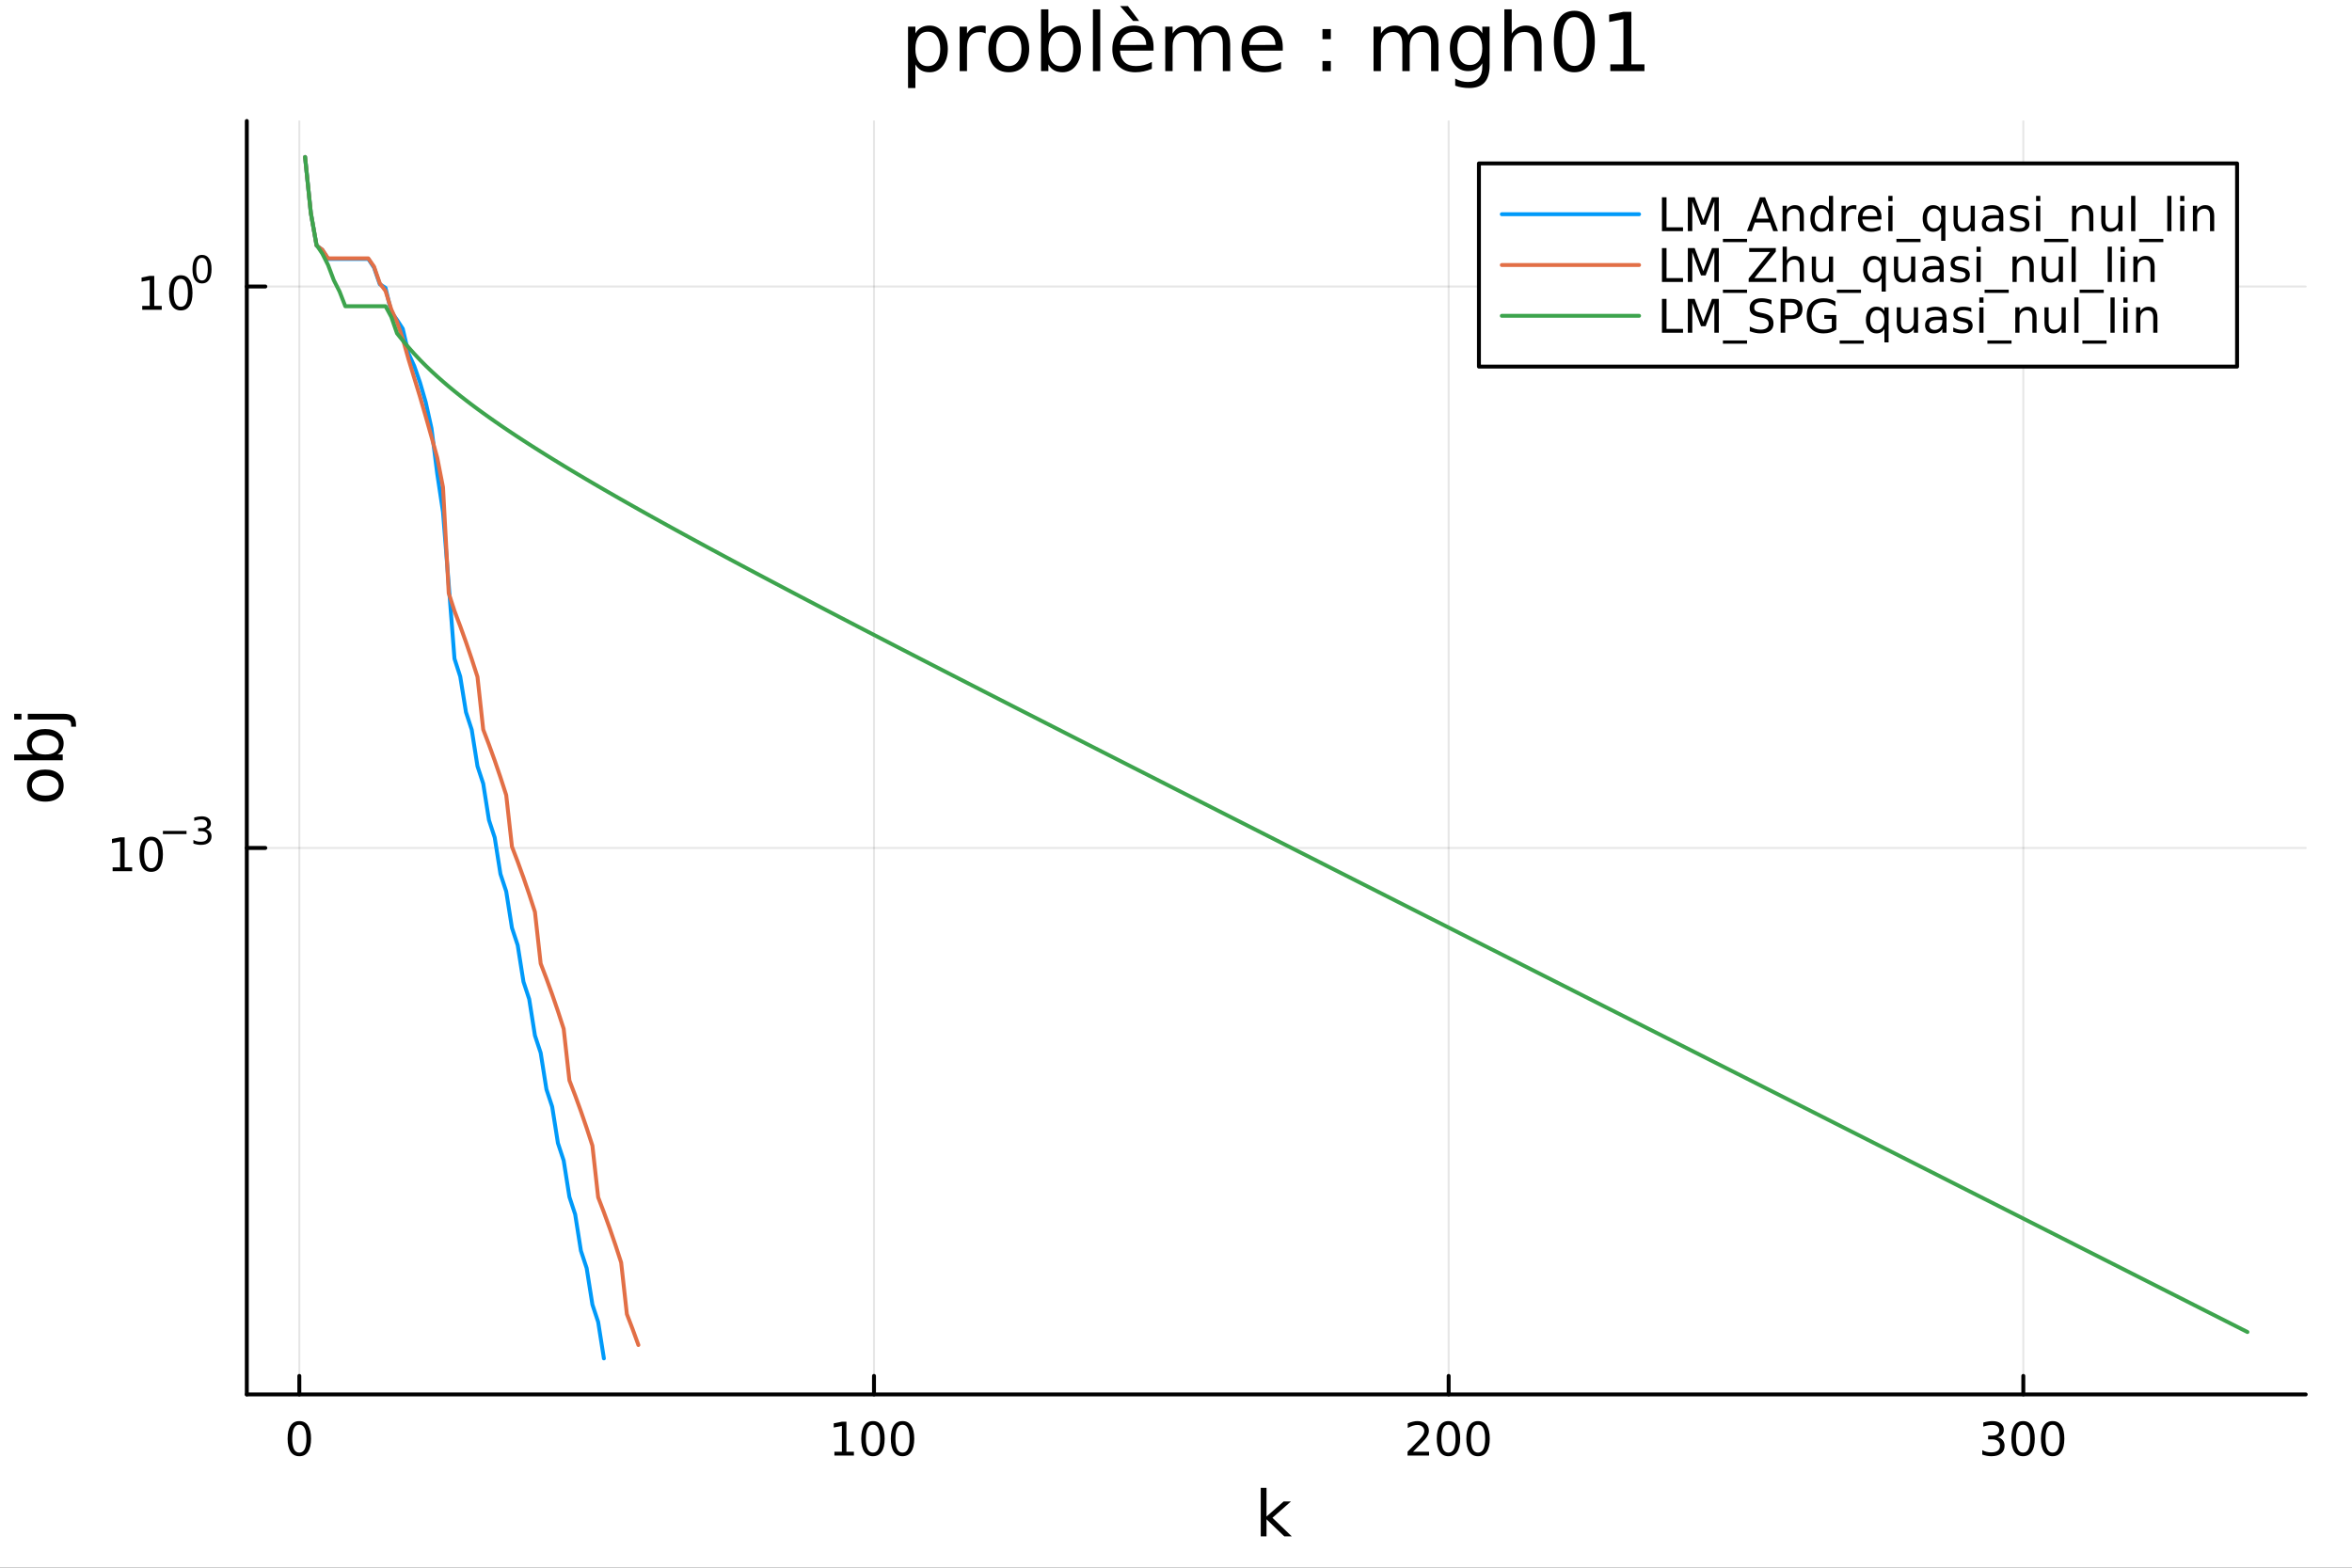 <?xml version="1.0" encoding="utf-8"?>
<svg xmlns="http://www.w3.org/2000/svg" xmlns:xlink="http://www.w3.org/1999/xlink" width="600" height="400" viewBox="0 0 2400 1600">
<rect x="0" y="0" width="2400" height="1600" fill="#333333" stroke="none"/>
<defs>
  <clipPath id="clip020">
    <rect x="0" y="0" width="2400" height="1600"/>
  </clipPath>
</defs>
<path clip-path="url(#clip020)" d="M0 1600 L2400 1600 L2400 0 L0 0  Z" fill="#ffffff" fill-rule="evenodd" fill-opacity="1"/>
<defs>
  <clipPath id="clip021">
    <rect x="480" y="0" width="1681" height="1600"/>
  </clipPath>
</defs>
<path clip-path="url(#clip020)" d="M251.842 1423.18 L2352.76 1423.18 L2352.76 123.472 L251.842 123.472  Z" fill="#ffffff" fill-rule="evenodd" fill-opacity="1"/>
<defs>
  <clipPath id="clip022">
    <rect x="251" y="123" width="2102" height="1301"/>
  </clipPath>
</defs>
<polyline clip-path="url(#clip022)" style="stroke:#000000; stroke-linecap:round; stroke-linejoin:round; stroke-width:2; stroke-opacity:0.1; fill:none" points="305.438,1423.18 305.438,123.472 "/>
<polyline clip-path="url(#clip022)" style="stroke:#000000; stroke-linecap:round; stroke-linejoin:round; stroke-width:2; stroke-opacity:0.1; fill:none" points="891.827,1423.18 891.827,123.472 "/>
<polyline clip-path="url(#clip022)" style="stroke:#000000; stroke-linecap:round; stroke-linejoin:round; stroke-width:2; stroke-opacity:0.1; fill:none" points="1478.22,1423.18 1478.22,123.472 "/>
<polyline clip-path="url(#clip022)" style="stroke:#000000; stroke-linecap:round; stroke-linejoin:round; stroke-width:2; stroke-opacity:0.1; fill:none" points="2064.6,1423.18 2064.6,123.472 "/>
<polyline clip-path="url(#clip020)" style="stroke:#000000; stroke-linecap:round; stroke-linejoin:round; stroke-width:4; stroke-opacity:1; fill:none" points="251.842,1423.18 2352.76,1423.18 "/>
<polyline clip-path="url(#clip020)" style="stroke:#000000; stroke-linecap:round; stroke-linejoin:round; stroke-width:4; stroke-opacity:1; fill:none" points="305.438,1423.18 305.438,1404.28 "/>
<polyline clip-path="url(#clip020)" style="stroke:#000000; stroke-linecap:round; stroke-linejoin:round; stroke-width:4; stroke-opacity:1; fill:none" points="891.827,1423.18 891.827,1404.28 "/>
<polyline clip-path="url(#clip020)" style="stroke:#000000; stroke-linecap:round; stroke-linejoin:round; stroke-width:4; stroke-opacity:1; fill:none" points="1478.22,1423.18 1478.22,1404.28 "/>
<polyline clip-path="url(#clip020)" style="stroke:#000000; stroke-linecap:round; stroke-linejoin:round; stroke-width:4; stroke-opacity:1; fill:none" points="2064.6,1423.18 2064.6,1404.28 "/>
<path clip-path="url(#clip020)" d="M305.438 1454.1 Q301.827 1454.1 299.999 1457.66 Q298.193 1461.2 298.193 1468.33 Q298.193 1475.44 299.999 1479.01 Q301.827 1482.55 305.438 1482.55 Q309.073 1482.55 310.878 1479.01 Q312.707 1475.44 312.707 1468.33 Q312.707 1461.2 310.878 1457.66 Q309.073 1454.1 305.438 1454.1 M305.438 1450.39 Q311.248 1450.39 314.304 1455 Q317.383 1459.58 317.383 1468.33 Q317.383 1477.06 314.304 1481.67 Q311.248 1486.25 305.438 1486.25 Q299.628 1486.25 296.549 1481.67 Q293.494 1477.06 293.494 1468.33 Q293.494 1459.58 296.549 1455 Q299.628 1450.39 305.438 1450.39 Z" fill="#000000" fill-rule="nonzero" fill-opacity="1" /><path clip-path="url(#clip020)" d="M851.434 1481.64 L859.073 1481.64 L859.073 1455.28 L850.762 1456.95 L850.762 1452.69 L859.026 1451.02 L863.702 1451.02 L863.702 1481.64 L871.341 1481.64 L871.341 1485.58 L851.434 1485.58 L851.434 1481.64 Z" fill="#000000" fill-rule="nonzero" fill-opacity="1" /><path clip-path="url(#clip020)" d="M890.785 1454.1 Q887.174 1454.1 885.346 1457.66 Q883.54 1461.2 883.54 1468.33 Q883.54 1475.44 885.346 1479.01 Q887.174 1482.55 890.785 1482.55 Q894.42 1482.55 896.225 1479.01 Q898.054 1475.44 898.054 1468.33 Q898.054 1461.2 896.225 1457.66 Q894.42 1454.1 890.785 1454.1 M890.785 1450.39 Q896.596 1450.39 899.651 1455 Q902.73 1459.58 902.73 1468.33 Q902.73 1477.06 899.651 1481.67 Q896.596 1486.25 890.785 1486.25 Q884.975 1486.25 881.897 1481.67 Q878.841 1477.06 878.841 1468.33 Q878.841 1459.58 881.897 1455 Q884.975 1450.39 890.785 1450.39 Z" fill="#000000" fill-rule="nonzero" fill-opacity="1" /><path clip-path="url(#clip020)" d="M920.947 1454.1 Q917.336 1454.1 915.507 1457.66 Q913.702 1461.2 913.702 1468.33 Q913.702 1475.44 915.507 1479.01 Q917.336 1482.55 920.947 1482.55 Q924.581 1482.55 926.387 1479.01 Q928.216 1475.44 928.216 1468.33 Q928.216 1461.2 926.387 1457.66 Q924.581 1454.1 920.947 1454.1 M920.947 1450.39 Q926.757 1450.39 929.813 1455 Q932.892 1459.58 932.892 1468.33 Q932.892 1477.06 929.813 1481.67 Q926.757 1486.25 920.947 1486.25 Q915.137 1486.25 912.058 1481.67 Q909.003 1477.06 909.003 1468.33 Q909.003 1459.58 912.058 1455 Q915.137 1450.39 920.947 1450.39 Z" fill="#000000" fill-rule="nonzero" fill-opacity="1" /><path clip-path="url(#clip020)" d="M1441.91 1481.64 L1458.23 1481.64 L1458.23 1485.58 L1436.28 1485.58 L1436.28 1481.64 Q1438.95 1478.89 1443.53 1474.26 Q1448.13 1469.61 1449.32 1468.27 Q1451.56 1465.74 1452.44 1464.01 Q1453.34 1462.25 1453.34 1460.56 Q1453.34 1457.8 1451.4 1456.07 Q1449.48 1454.33 1446.38 1454.33 Q1444.18 1454.33 1441.72 1455.09 Q1439.29 1455.86 1436.51 1457.41 L1436.51 1452.69 Q1439.34 1451.55 1441.79 1450.97 Q1444.25 1450.39 1446.28 1450.39 Q1451.65 1450.39 1454.85 1453.08 Q1458.04 1455.77 1458.04 1460.26 Q1458.04 1462.39 1457.23 1464.31 Q1456.45 1466.2 1454.34 1468.8 Q1453.76 1469.47 1450.66 1472.69 Q1447.56 1475.88 1441.91 1481.64 Z" fill="#000000" fill-rule="nonzero" fill-opacity="1" /><path clip-path="url(#clip020)" d="M1478.04 1454.1 Q1474.43 1454.1 1472.6 1457.66 Q1470.8 1461.2 1470.8 1468.33 Q1470.8 1475.44 1472.6 1479.01 Q1474.43 1482.55 1478.04 1482.55 Q1481.68 1482.55 1483.48 1479.01 Q1485.31 1475.44 1485.31 1468.33 Q1485.31 1461.2 1483.48 1457.66 Q1481.68 1454.1 1478.04 1454.1 M1478.04 1450.39 Q1483.85 1450.39 1486.91 1455 Q1489.99 1459.58 1489.99 1468.33 Q1489.99 1477.06 1486.91 1481.67 Q1483.85 1486.25 1478.04 1486.25 Q1472.23 1486.25 1469.15 1481.67 Q1466.1 1477.06 1466.1 1468.33 Q1466.1 1459.58 1469.15 1455 Q1472.23 1450.39 1478.04 1450.39 Z" fill="#000000" fill-rule="nonzero" fill-opacity="1" /><path clip-path="url(#clip020)" d="M1508.2 1454.1 Q1504.59 1454.1 1502.76 1457.66 Q1500.96 1461.2 1500.96 1468.33 Q1500.96 1475.44 1502.76 1479.01 Q1504.59 1482.55 1508.2 1482.55 Q1511.84 1482.55 1513.64 1479.01 Q1515.47 1475.44 1515.47 1468.33 Q1515.47 1461.2 1513.64 1457.66 Q1511.84 1454.1 1508.2 1454.1 M1508.2 1450.39 Q1514.01 1450.39 1517.07 1455 Q1520.15 1459.58 1520.15 1468.33 Q1520.15 1477.06 1517.07 1481.67 Q1514.01 1486.25 1508.2 1486.25 Q1502.39 1486.25 1499.32 1481.67 Q1496.26 1477.06 1496.26 1468.33 Q1496.26 1459.58 1499.32 1455 Q1502.39 1450.39 1508.2 1450.39 Z" fill="#000000" fill-rule="nonzero" fill-opacity="1" /><path clip-path="url(#clip020)" d="M2038.37 1466.95 Q2041.72 1467.66 2043.6 1469.93 Q2045.5 1472.2 2045.5 1475.53 Q2045.5 1480.65 2041.98 1483.45 Q2038.46 1486.25 2031.98 1486.25 Q2029.8 1486.25 2027.49 1485.81 Q2025.19 1485.39 2022.74 1484.54 L2022.74 1480.02 Q2024.69 1481.16 2027 1481.74 Q2029.32 1482.32 2031.84 1482.32 Q2036.24 1482.32 2038.53 1480.58 Q2040.84 1478.84 2040.84 1475.53 Q2040.84 1472.48 2038.69 1470.77 Q2036.56 1469.03 2032.74 1469.03 L2028.71 1469.03 L2028.71 1465.19 L2032.93 1465.19 Q2036.38 1465.19 2038.2 1463.82 Q2040.03 1462.43 2040.03 1459.84 Q2040.03 1457.18 2038.13 1455.77 Q2036.26 1454.33 2032.74 1454.33 Q2030.82 1454.33 2028.62 1454.75 Q2026.42 1455.16 2023.78 1456.04 L2023.78 1451.88 Q2026.44 1451.14 2028.76 1450.77 Q2031.1 1450.39 2033.16 1450.39 Q2038.48 1450.39 2041.58 1452.83 Q2044.69 1455.23 2044.69 1459.35 Q2044.69 1462.22 2043.04 1464.21 Q2041.4 1466.18 2038.37 1466.95 Z" fill="#000000" fill-rule="nonzero" fill-opacity="1" /><path clip-path="url(#clip020)" d="M2064.36 1454.1 Q2060.75 1454.1 2058.92 1457.66 Q2057.12 1461.2 2057.12 1468.33 Q2057.12 1475.44 2058.92 1479.01 Q2060.75 1482.55 2064.36 1482.55 Q2068 1482.55 2069.8 1479.01 Q2071.63 1475.44 2071.63 1468.33 Q2071.63 1461.2 2069.8 1457.66 Q2068 1454.1 2064.36 1454.1 M2064.36 1450.39 Q2070.17 1450.39 2073.23 1455 Q2076.31 1459.58 2076.31 1468.33 Q2076.31 1477.06 2073.23 1481.67 Q2070.17 1486.25 2064.36 1486.25 Q2058.55 1486.25 2055.47 1481.67 Q2052.42 1477.06 2052.42 1468.33 Q2052.42 1459.58 2055.47 1455 Q2058.55 1450.39 2064.36 1450.39 Z" fill="#000000" fill-rule="nonzero" fill-opacity="1" /><path clip-path="url(#clip020)" d="M2094.52 1454.1 Q2090.91 1454.1 2089.08 1457.66 Q2087.28 1461.2 2087.28 1468.33 Q2087.28 1475.44 2089.08 1479.01 Q2090.91 1482.55 2094.52 1482.55 Q2098.16 1482.55 2099.96 1479.01 Q2101.79 1475.44 2101.79 1468.33 Q2101.79 1461.2 2099.96 1457.66 Q2098.16 1454.1 2094.52 1454.1 M2094.52 1450.39 Q2100.33 1450.39 2103.39 1455 Q2106.47 1459.58 2106.47 1468.33 Q2106.47 1477.06 2103.39 1481.67 Q2100.33 1486.25 2094.52 1486.25 Q2088.71 1486.25 2085.63 1481.67 Q2082.58 1477.06 2082.58 1468.33 Q2082.58 1459.58 2085.63 1455 Q2088.71 1450.39 2094.52 1450.39 Z" fill="#000000" fill-rule="nonzero" fill-opacity="1" /><path clip-path="url(#clip020)" d="M1286.48 1518.52 L1292.37 1518.52 L1292.37 1547.77 L1309.84 1532.4 L1317.32 1532.4 L1298.42 1549.07 L1318.12 1568.04 L1310.48 1568.04 L1292.37 1550.63 L1292.37 1568.04 L1286.48 1568.04 L1286.48 1518.52 Z" fill="#000000" fill-rule="nonzero" fill-opacity="1" /><polyline clip-path="url(#clip022)" style="stroke:#000000; stroke-linecap:round; stroke-linejoin:round; stroke-width:2; stroke-opacity:0.1; fill:none" points="251.842,865.431 2352.76,865.431 "/>
<polyline clip-path="url(#clip022)" style="stroke:#000000; stroke-linecap:round; stroke-linejoin:round; stroke-width:2; stroke-opacity:0.1; fill:none" points="251.842,292.415 2352.76,292.415 "/>
<polyline clip-path="url(#clip020)" style="stroke:#000000; stroke-linecap:round; stroke-linejoin:round; stroke-width:4; stroke-opacity:1; fill:none" points="251.842,1423.18 251.842,123.472 "/>
<polyline clip-path="url(#clip020)" style="stroke:#000000; stroke-linecap:round; stroke-linejoin:round; stroke-width:4; stroke-opacity:1; fill:none" points="251.842,865.431 270.74,865.431 "/>
<polyline clip-path="url(#clip020)" style="stroke:#000000; stroke-linecap:round; stroke-linejoin:round; stroke-width:4; stroke-opacity:1; fill:none" points="251.842,292.415 270.74,292.415 "/>
<path clip-path="url(#clip020)" d="M114.931 885.224 L122.57 885.224 L122.57 858.858 L114.26 860.525 L114.26 856.266 L122.524 854.599 L127.2 854.599 L127.2 885.224 L134.839 885.224 L134.839 889.159 L114.931 889.159 L114.931 885.224 Z" fill="#000000" fill-rule="nonzero" fill-opacity="1" /><path clip-path="url(#clip020)" d="M154.283 857.678 Q150.672 857.678 148.843 861.242 Q147.038 864.784 147.038 871.914 Q147.038 879.02 148.843 882.585 Q150.672 886.126 154.283 886.126 Q157.917 886.126 159.723 882.585 Q161.552 879.02 161.552 871.914 Q161.552 864.784 159.723 861.242 Q157.917 857.678 154.283 857.678 M154.283 853.974 Q160.093 853.974 163.149 858.58 Q166.227 863.164 166.227 871.914 Q166.227 880.64 163.149 885.247 Q160.093 889.83 154.283 889.83 Q148.473 889.83 145.394 885.247 Q142.339 880.64 142.339 871.914 Q142.339 863.164 145.394 858.58 Q148.473 853.974 154.283 853.974 Z" fill="#000000" fill-rule="nonzero" fill-opacity="1" /><path clip-path="url(#clip020)" d="M166.227 848.075 L190.339 848.075 L190.339 851.273 L166.227 851.273 L166.227 848.075 Z" fill="#000000" fill-rule="nonzero" fill-opacity="1" /><path clip-path="url(#clip020)" d="M210.05 846.608 Q212.777 847.191 214.3 849.034 Q215.842 850.878 215.842 853.586 Q215.842 857.742 212.984 860.018 Q210.125 862.294 204.859 862.294 Q203.091 862.294 201.21 861.937 Q199.348 861.598 197.354 860.902 L197.354 857.235 Q198.934 858.156 200.815 858.626 Q202.696 859.097 204.746 859.097 Q208.319 859.097 210.181 857.686 Q212.062 856.275 212.062 853.586 Q212.062 851.103 210.313 849.712 Q208.583 848.301 205.479 848.301 L202.207 848.301 L202.207 845.179 L205.63 845.179 Q208.432 845.179 209.918 844.069 Q211.404 842.941 211.404 840.834 Q211.404 838.671 209.861 837.524 Q208.338 836.358 205.479 836.358 Q203.918 836.358 202.132 836.697 Q200.345 837.035 198.201 837.75 L198.201 834.364 Q200.364 833.763 202.244 833.462 Q204.144 833.161 205.818 833.161 Q210.144 833.161 212.664 835.135 Q215.184 837.091 215.184 840.439 Q215.184 842.771 213.849 844.389 Q212.513 845.988 210.05 846.608 Z" fill="#000000" fill-rule="nonzero" fill-opacity="1" /><path clip-path="url(#clip020)" d="M145.137 312.207 L152.776 312.207 L152.776 285.841 L144.465 287.508 L144.465 283.249 L152.729 281.582 L157.405 281.582 L157.405 312.207 L165.044 312.207 L165.044 316.142 L145.137 316.142 L145.137 312.207 Z" fill="#000000" fill-rule="nonzero" fill-opacity="1" /><path clip-path="url(#clip020)" d="M184.488 284.661 Q180.877 284.661 179.049 288.226 Q177.243 291.767 177.243 298.897 Q177.243 306.003 179.049 309.568 Q180.877 313.11 184.488 313.11 Q188.123 313.11 189.928 309.568 Q191.757 306.003 191.757 298.897 Q191.757 291.767 189.928 288.226 Q188.123 284.661 184.488 284.661 M184.488 280.957 Q190.299 280.957 193.354 285.564 Q196.433 290.147 196.433 298.897 Q196.433 307.624 193.354 312.23 Q190.299 316.813 184.488 316.813 Q178.678 316.813 175.6 312.23 Q172.544 307.624 172.544 298.897 Q172.544 290.147 175.6 285.564 Q178.678 280.957 184.488 280.957 Z" fill="#000000" fill-rule="nonzero" fill-opacity="1" /><path clip-path="url(#clip020)" d="M206.138 263.153 Q203.204 263.153 201.718 266.05 Q200.251 268.927 200.251 274.72 Q200.251 280.494 201.718 283.39 Q203.204 286.268 206.138 286.268 Q209.09 286.268 210.557 283.39 Q212.043 280.494 212.043 274.72 Q212.043 268.927 210.557 266.05 Q209.09 263.153 206.138 263.153 M206.138 260.144 Q210.858 260.144 213.341 263.887 Q215.842 267.611 215.842 274.72 Q215.842 281.81 213.341 285.553 Q210.858 289.277 206.138 289.277 Q201.417 289.277 198.915 285.553 Q196.433 281.81 196.433 274.72 Q196.433 267.611 198.915 263.887 Q201.417 260.144 206.138 260.144 Z" fill="#000000" fill-rule="nonzero" fill-opacity="1" /><path clip-path="url(#clip020)" d="M32.462 801.797 Q32.462 806.507 36.154 809.244 Q39.815 811.982 46.212 811.982 Q52.609 811.982 56.302 809.276 Q59.962 806.539 59.962 801.797 Q59.962 797.118 56.27 794.381 Q52.578 791.643 46.212 791.643 Q39.878 791.643 36.186 794.381 Q32.462 797.118 32.462 801.797 M27.497 801.797 Q27.497 794.158 32.462 789.797 Q37.427 785.437 46.212 785.437 Q54.965 785.437 59.962 789.797 Q64.927 794.158 64.927 801.797 Q64.927 809.467 59.962 813.828 Q54.965 818.156 46.212 818.156 Q37.427 818.156 32.462 813.828 Q27.497 809.467 27.497 801.797 Z" fill="#000000" fill-rule="nonzero" fill-opacity="1" /><path clip-path="url(#clip020)" d="M46.212 750.139 Q39.751 750.139 36.09 752.812 Q32.398 755.454 32.398 760.101 Q32.398 764.748 36.09 767.422 Q39.751 770.064 46.212 770.064 Q52.673 770.064 56.365 767.422 Q60.026 764.748 60.026 760.101 Q60.026 755.454 56.365 752.812 Q52.673 750.139 46.212 750.139 M33.767 770.064 Q30.584 768.218 29.056 765.417 Q27.497 762.584 27.497 758.669 Q27.497 752.176 32.653 748.134 Q37.809 744.06 46.212 744.06 Q54.615 744.06 59.771 748.134 Q64.927 752.176 64.927 758.669 Q64.927 762.584 63.399 765.417 Q61.84 768.218 58.657 770.064 L64.004 770.064 L64.004 775.952 L14.479 775.952 L14.479 770.064 L33.767 770.064 Z" fill="#000000" fill-rule="nonzero" fill-opacity="1" /><path clip-path="url(#clip020)" d="M28.356 734.352 L28.356 728.495 L64.641 728.495 Q71.452 728.495 74.508 731.105 Q77.563 733.684 77.563 739.445 L77.563 741.673 L72.598 741.673 L72.598 740.113 Q72.598 736.771 71.038 735.561 Q69.51 734.352 64.641 734.352 L28.356 734.352 M14.479 734.352 L14.479 728.495 L21.895 728.495 L21.895 734.352 L14.479 734.352 Z" fill="#000000" fill-rule="nonzero" fill-opacity="1" /><path clip-path="url(#clip020)" d="M934.072 65.77 L934.072 89.833 L926.578 89.833 L926.578 27.206 L934.072 27.206 L934.072 34.092 Q936.421 30.041 939.986 28.097 Q943.592 26.112 948.574 26.112 Q956.838 26.112 961.983 32.675 Q967.168 39.237 967.168 49.931 Q967.168 60.626 961.983 67.188 Q956.838 73.751 948.574 73.751 Q943.592 73.751 939.986 71.806 Q936.421 69.821 934.072 65.77 M959.431 49.931 Q959.431 41.708 956.028 37.05 Q952.666 32.35 946.751 32.35 Q940.837 32.35 937.434 37.05 Q934.072 41.708 934.072 49.931 Q934.072 58.155 937.434 62.854 Q940.837 67.512 946.751 67.512 Q952.666 67.512 956.028 62.854 Q959.431 58.155 959.431 49.931 Z" fill="#000000" fill-rule="nonzero" fill-opacity="1" /><path clip-path="url(#clip020)" d="M1005.81 34.173 Q1004.56 33.444 1003.06 33.12 Q1001.6 32.756 999.818 32.756 Q993.499 32.756 990.096 36.888 Q986.734 40.979 986.734 48.676 L986.734 72.576 L979.24 72.576 L979.24 27.206 L986.734 27.206 L986.734 34.254 Q989.083 30.122 992.851 28.138 Q996.618 26.112 1002.01 26.112 Q1002.78 26.112 1003.71 26.234 Q1004.64 26.315 1005.77 26.517 L1005.81 34.173 Z" fill="#000000" fill-rule="nonzero" fill-opacity="1" /><path clip-path="url(#clip020)" d="M1029.39 32.431 Q1023.39 32.431 1019.91 37.131 Q1016.43 41.789 1016.43 49.931 Q1016.43 58.074 1019.87 62.773 Q1023.35 67.431 1029.39 67.431 Q1035.34 67.431 1038.83 62.732 Q1042.31 58.033 1042.31 49.931 Q1042.31 41.87 1038.83 37.171 Q1035.34 32.431 1029.39 32.431 M1029.39 26.112 Q1039.11 26.112 1044.66 32.431 Q1050.21 38.751 1050.21 49.931 Q1050.21 61.071 1044.66 67.431 Q1039.11 73.751 1029.39 73.751 Q1019.63 73.751 1014.08 67.431 Q1008.57 61.071 1008.57 49.931 Q1008.57 38.751 1014.08 32.431 Q1019.63 26.112 1029.39 26.112 Z" fill="#000000" fill-rule="nonzero" fill-opacity="1" /><path clip-path="url(#clip020)" d="M1095.14 49.931 Q1095.14 41.708 1091.73 37.05 Q1088.37 32.35 1082.46 32.35 Q1076.54 32.35 1073.14 37.05 Q1069.78 41.708 1069.78 49.931 Q1069.78 58.155 1073.14 62.854 Q1076.54 67.512 1082.46 67.512 Q1088.37 67.512 1091.73 62.854 Q1095.14 58.155 1095.14 49.931 M1069.78 34.092 Q1072.13 30.041 1075.69 28.097 Q1079.3 26.112 1084.28 26.112 Q1092.54 26.112 1097.69 32.675 Q1102.87 39.237 1102.87 49.931 Q1102.87 60.626 1097.69 67.188 Q1092.54 73.751 1084.28 73.751 Q1079.3 73.751 1075.69 71.806 Q1072.13 69.821 1069.78 65.77 L1069.78 72.576 L1062.28 72.576 L1062.28 9.544 L1069.78 9.544 L1069.78 34.092 Z" fill="#000000" fill-rule="nonzero" fill-opacity="1" /><path clip-path="url(#clip020)" d="M1115.23 9.544 L1122.68 9.544 L1122.68 72.576 L1115.23 72.576 L1115.23 9.544 Z" fill="#000000" fill-rule="nonzero" fill-opacity="1" /><path clip-path="url(#clip020)" d="M1177.09 48.028 L1177.09 51.673 L1142.82 51.673 Q1143.3 59.37 1147.43 63.421 Q1151.61 67.431 1159.02 67.431 Q1163.31 67.431 1167.32 66.378 Q1171.37 65.325 1175.34 63.218 L1175.34 70.267 Q1171.33 71.968 1167.12 72.86 Q1162.91 73.751 1158.57 73.751 Q1147.72 73.751 1141.36 67.431 Q1135.04 61.112 1135.04 50.337 Q1135.04 39.197 1141.03 32.675 Q1147.07 26.112 1157.28 26.112 Q1166.43 26.112 1171.74 32.026 Q1177.09 37.9 1177.09 48.028 M1169.63 45.84 Q1169.55 39.723 1166.19 36.077 Q1162.87 32.431 1157.36 32.431 Q1151.12 32.431 1147.35 35.956 Q1143.63 39.48 1143.06 45.88 L1169.63 45.84 M1150.96 6.222 L1162.38 21.373 L1156.18 21.373 L1142.98 6.222 L1150.96 6.222 Z" fill="#000000" fill-rule="nonzero" fill-opacity="1" /><path clip-path="url(#clip020)" d="M1224.64 35.915 Q1227.44 30.892 1231.33 28.502 Q1235.22 26.112 1240.48 26.112 Q1247.57 26.112 1251.42 31.095 Q1255.27 36.037 1255.27 45.192 L1255.27 72.576 L1247.77 72.576 L1247.77 45.435 Q1247.77 38.913 1245.46 35.753 Q1243.16 32.594 1238.42 32.594 Q1232.62 32.594 1229.26 36.442 Q1225.9 40.29 1225.9 46.934 L1225.9 72.576 L1218.4 72.576 L1218.4 45.435 Q1218.4 38.873 1216.1 35.753 Q1213.79 32.594 1208.97 32.594 Q1203.25 32.594 1199.89 36.482 Q1196.53 40.331 1196.53 46.934 L1196.53 72.576 L1189.04 72.576 L1189.04 27.206 L1196.53 27.206 L1196.53 34.254 Q1199.08 30.082 1202.65 28.097 Q1206.21 26.112 1211.11 26.112 Q1216.06 26.112 1219.5 28.624 Q1222.98 31.135 1224.64 35.915 Z" fill="#000000" fill-rule="nonzero" fill-opacity="1" /><path clip-path="url(#clip020)" d="M1308.94 48.028 L1308.94 51.673 L1274.67 51.673 Q1275.16 59.37 1279.29 63.421 Q1283.46 67.431 1290.88 67.431 Q1295.17 67.431 1299.18 66.378 Q1303.23 65.325 1307.2 63.218 L1307.2 70.267 Q1303.19 71.968 1298.98 72.86 Q1294.76 73.751 1290.43 73.751 Q1279.57 73.751 1273.21 67.431 Q1266.89 61.112 1266.89 50.337 Q1266.89 39.197 1272.89 32.675 Q1278.93 26.112 1289.13 26.112 Q1298.29 26.112 1303.6 32.026 Q1308.94 37.9 1308.94 48.028 M1301.49 45.84 Q1301.41 39.723 1298.05 36.077 Q1294.72 32.431 1289.21 32.431 Q1282.98 32.431 1279.21 35.956 Q1275.48 39.48 1274.92 45.88 L1301.49 45.84 Z" fill="#000000" fill-rule="nonzero" fill-opacity="1" /><path clip-path="url(#clip020)" d="M1349.45 62.287 L1358 62.287 L1358 72.576 L1349.45 72.576 L1349.45 62.287 M1349.45 29.677 L1358 29.677 L1358 39.966 L1349.45 39.966 L1349.45 29.677 Z" fill="#000000" fill-rule="nonzero" fill-opacity="1" /><path clip-path="url(#clip020)" d="M1437.19 35.915 Q1439.99 30.892 1443.88 28.502 Q1447.77 26.112 1453.03 26.112 Q1460.12 26.112 1463.97 31.095 Q1467.82 36.037 1467.82 45.192 L1467.82 72.576 L1460.32 72.576 L1460.32 45.435 Q1460.32 38.913 1458.02 35.753 Q1455.71 32.594 1450.97 32.594 Q1445.17 32.594 1441.81 36.442 Q1438.45 40.29 1438.45 46.934 L1438.45 72.576 L1430.96 72.576 L1430.96 45.435 Q1430.96 38.873 1428.65 35.753 Q1426.34 32.594 1421.52 32.594 Q1415.81 32.594 1412.44 36.482 Q1409.08 40.331 1409.08 46.934 L1409.08 72.576 L1401.59 72.576 L1401.59 27.206 L1409.08 27.206 L1409.08 34.254 Q1411.63 30.082 1415.2 28.097 Q1418.76 26.112 1423.66 26.112 Q1428.61 26.112 1432.05 28.624 Q1435.53 31.135 1437.19 35.915 Z" fill="#000000" fill-rule="nonzero" fill-opacity="1" /><path clip-path="url(#clip020)" d="M1512.54 49.364 Q1512.54 41.263 1509.18 36.806 Q1505.86 32.35 1499.82 32.35 Q1493.83 32.35 1490.46 36.806 Q1487.14 41.263 1487.14 49.364 Q1487.14 57.426 1490.46 61.882 Q1493.83 66.338 1499.82 66.338 Q1505.86 66.338 1509.18 61.882 Q1512.54 57.426 1512.54 49.364 M1519.99 66.945 Q1519.99 78.531 1514.85 84.162 Q1509.71 89.833 1499.09 89.833 Q1495.16 89.833 1491.68 89.225 Q1488.2 88.658 1484.91 87.443 L1484.91 80.192 Q1488.2 81.974 1491.4 82.825 Q1494.6 83.675 1497.92 83.675 Q1505.25 83.675 1508.9 79.827 Q1512.54 76.019 1512.54 68.282 L1512.54 64.596 Q1510.23 68.606 1506.63 70.591 Q1503.02 72.576 1498 72.576 Q1489.65 72.576 1484.55 66.216 Q1479.45 59.856 1479.45 49.364 Q1479.45 38.832 1484.55 32.472 Q1489.65 26.112 1498 26.112 Q1503.02 26.112 1506.63 28.097 Q1510.23 30.082 1512.54 34.092 L1512.54 27.206 L1519.99 27.206 L1519.99 66.945 Z" fill="#000000" fill-rule="nonzero" fill-opacity="1" /><path clip-path="url(#clip020)" d="M1573.06 45.192 L1573.06 72.576 L1565.61 72.576 L1565.61 45.435 Q1565.61 38.994 1563.1 35.794 Q1560.58 32.594 1555.56 32.594 Q1549.53 32.594 1546.04 36.442 Q1542.56 40.29 1542.56 46.934 L1542.56 72.576 L1535.06 72.576 L1535.06 9.544 L1542.56 9.544 L1542.56 34.254 Q1545.23 30.163 1548.84 28.138 Q1552.48 26.112 1557.22 26.112 Q1565.04 26.112 1569.05 30.973 Q1573.06 35.794 1573.06 45.192 Z" fill="#000000" fill-rule="nonzero" fill-opacity="1" /><path clip-path="url(#clip020)" d="M1606.48 17.484 Q1600.16 17.484 1596.96 23.722 Q1593.8 29.92 1593.8 42.397 Q1593.8 54.833 1596.96 61.071 Q1600.16 67.269 1606.48 67.269 Q1612.84 67.269 1616 61.071 Q1619.2 54.833 1619.2 42.397 Q1619.2 29.92 1616 23.722 Q1612.84 17.484 1606.48 17.484 M1606.48 11.002 Q1616.65 11.002 1622 19.064 Q1627.38 27.084 1627.38 42.397 Q1627.38 57.669 1622 65.73 Q1616.65 73.751 1606.48 73.751 Q1596.31 73.751 1590.93 65.73 Q1585.58 57.669 1585.58 42.397 Q1585.58 27.084 1590.93 19.064 Q1596.31 11.002 1606.48 11.002 Z" fill="#000000" fill-rule="nonzero" fill-opacity="1" /><path clip-path="url(#clip020)" d="M1643.18 65.689 L1656.55 65.689 L1656.55 19.55 L1642.01 22.466 L1642.01 15.013 L1656.47 12.096 L1664.65 12.096 L1664.65 65.689 L1678.02 65.689 L1678.02 72.576 L1643.18 72.576 L1643.18 65.689 Z" fill="#000000" fill-rule="nonzero" fill-opacity="1" /><polyline clip-path="url(#clip022)" style="stroke:#009af9; stroke-linecap:round; stroke-linejoin:round; stroke-width:4; stroke-opacity:1; fill:none" points="311.302,160.256 317.166,217.294 323.03,250.672 328.894,255.056 334.758,264.283 340.622,264.283 346.486,264.283 352.349,264.283 358.213,264.283 364.077,264.283 369.941,264.283 375.805,264.283 381.669,273.115 387.533,290.053 393.397,293.804 399.26,318.464 405.124,326.464 410.988,335.54 416.852,360.724 422.716,373.601 428.58,390.405 434.444,410.662 440.308,437.154 446.172,483.532 452.035,522.571 457.899,596.804 463.763,672.256 469.627,690.484 475.491,726.888 481.355,744.769 487.219,781.998 493.083,799.808 498.947,837.037 504.81,854.818 510.674,892.021 516.538,909.788 522.402,946.975 528.266,964.735 534.13,1001.91 539.994,1019.67 545.858,1056.85 551.722,1074.6 557.585,1111.77 563.449,1129.53 569.313,1166.7 575.177,1184.45 581.041,1221.62 586.905,1239.38 592.769,1276.55 598.633,1294.3 604.497,1331.47 610.36,1349.22 616.224,1386.4 "/>
<polyline clip-path="url(#clip022)" style="stroke:#e26f46; stroke-linecap:round; stroke-linejoin:round; stroke-width:4; stroke-opacity:1; fill:none" points="311.302,160.256 317.166,217.294 323.03,250.626 328.894,254.83 334.758,263.692 340.622,263.692 346.486,263.692 352.349,263.692 358.213,263.692 364.077,263.692 369.941,263.692 375.805,263.692 381.669,272.15 387.533,289.127 393.397,296.937 399.26,315.732 405.124,328.585 410.988,345.914 416.852,366.678 422.716,385.842 428.58,404.975 434.444,425.191 440.308,445.962 446.172,467.15 452.035,497.272 457.899,605.412 463.763,623.56 469.627,639.063 475.491,655.403 481.355,672.636 487.219,690.802 493.083,744.602 498.947,759.978 504.81,776.217 510.674,793.36 516.538,811.452 522.402,864.102 528.266,879.439 534.13,895.623 539.994,912.714 545.858,930.755 551.722,983.408 557.585,998.742 563.449,1014.91 569.313,1031.99 575.177,1050.02 581.041,1102.68 586.905,1118.02 592.769,1134.18 598.633,1151.26 604.497,1169.28 610.36,1221.95 616.224,1237.28 622.088,1253.45 627.952,1270.52 633.816,1288.55 639.68,1341.22 645.544,1356.55 651.408,1372.72 "/>
<polyline clip-path="url(#clip022)" style="stroke:#3da44d; stroke-linecap:round; stroke-linejoin:round; stroke-width:4; stroke-opacity:1; fill:none" points="311.302,160.256 317.166,217.294 323.03,250.113 328.894,258.83 334.758,270.456 340.622,285.989 346.486,297.527 352.349,312.55 358.213,312.55 364.077,312.55 369.941,312.55 375.805,312.55 381.669,312.55 387.533,312.55 393.397,312.55 399.26,323.401 405.124,340.282 410.988,347.55 416.852,354.515 422.716,361.105 428.58,367.335 434.444,373.245 440.308,378.876 446.172,384.265 452.035,389.446 457.899,394.446 463.763,399.287 469.627,403.988 475.491,408.564 481.355,413.03 487.219,417.396 493.083,421.672 498.947,425.866 504.81,429.987 510.674,434.039 516.538,438.029 522.402,441.962 528.266,445.842 534.13,449.673 539.994,453.458 545.858,457.201 551.722,460.905 557.585,464.572 563.449,468.205 569.313,471.805 575.177,475.375 581.041,478.917 586.905,482.432 592.769,485.922 598.633,489.389 604.497,492.832 610.36,496.255 616.224,499.658 622.088,503.041 627.952,506.407 633.816,509.756 639.68,513.088 645.544,516.405 651.408,519.708 657.272,522.996 663.135,526.271 668.999,529.534 674.863,532.785 680.727,536.024 686.591,539.252 692.455,542.47 698.319,545.678 704.183,548.876 710.047,552.066 715.91,555.246 721.774,558.419 727.638,561.583 733.502,564.74 739.366,567.89 745.23,571.032 751.094,574.168 756.958,577.297 762.822,580.421 768.685,583.538 774.549,586.65 780.413,589.756 786.277,592.858 792.141,595.954 798.005,599.045 803.869,602.132 809.733,605.215 815.596,608.293 821.46,611.367 827.324,614.438 833.188,617.504 839.052,620.567 844.916,623.627 850.78,626.683 856.644,629.736 862.508,632.786 868.371,635.833 874.235,638.877 880.099,641.918 885.963,644.957 891.827,647.993 897.691,651.027 903.555,654.058 909.419,657.087 915.283,660.114 921.146,663.139 927.01,666.162 932.874,669.183 938.738,672.202 944.602,675.22 950.466,678.235 956.33,681.249 962.194,684.261 968.058,687.272 973.921,690.281 979.785,693.289 985.649,696.296 991.513,699.301 997.377,702.304 1003.24,705.307 1009.1,708.308 1014.97,711.309 1020.83,714.308 1026.7,717.306 1032.56,720.303 1038.42,723.299 1044.29,726.294 1050.15,729.288 1056.02,732.282 1061.88,735.274 1067.74,738.266 1073.61,741.257 1079.47,744.247 1085.34,747.236 1091.2,750.225 1097.06,753.213 1102.93,756.2 1108.79,759.187 1114.65,762.173 1120.52,765.158 1126.38,768.143 1132.25,771.127 1138.11,774.111 1143.97,777.094 1149.84,780.077 1155.7,783.06 1161.57,786.041 1167.43,789.023 1173.29,792.004 1179.16,794.984 1185.02,797.965 1190.89,800.944 1196.75,803.924 1202.61,806.903 1208.48,809.882 1214.34,812.86 1220.2,815.838 1226.07,818.816 1231.93,821.793 1237.8,824.771 1243.66,827.748 1249.52,830.724 1255.39,833.701 1261.25,836.677 1267.12,839.653 1272.98,842.628 1278.84,845.604 1284.71,848.579 1290.57,851.554 1296.44,854.529 1302.3,857.503 1308.16,860.478 1314.03,863.452 1319.89,866.426 1325.75,869.4 1331.62,872.374 1337.48,875.348 1343.35,878.321 1349.21,881.294 1355.07,884.268 1360.94,887.241 1366.8,890.214 1372.67,893.186 1378.53,896.159 1384.39,899.132 1390.26,902.104 1396.12,905.076 1401.99,908.049 1407.85,911.021 1413.71,913.993 1419.58,916.965 1425.44,919.937 1431.3,922.908 1437.17,925.88 1443.03,928.852 1448.9,931.823 1454.76,934.795 1460.62,937.766 1466.49,940.737 1472.35,943.708 1478.22,946.68 1484.08,949.651 1489.94,952.622 1495.81,955.593 1501.67,958.564 1507.54,961.535 1513.4,964.505 1519.26,967.476 1525.13,970.447 1530.99,973.418 1536.85,976.388 1542.72,979.359 1548.58,982.329 1554.45,985.3 1560.31,988.27 1566.17,991.241 1572.04,994.211 1577.9,997.181 1583.77,1000.15 1589.63,1003.12 1595.49,1006.09 1601.36,1009.06 1607.22,1012.03 1613.09,1015 1618.95,1017.97 1624.81,1020.94 1630.68,1023.91 1636.54,1026.88 1642.4,1029.85 1648.27,1032.82 1654.13,1035.79 1660,1038.76 1665.86,1041.73 1671.72,1044.7 1677.59,1047.67 1683.45,1050.64 1689.32,1053.61 1695.18,1056.58 1701.04,1059.55 1706.91,1062.52 1712.77,1065.49 1718.64,1068.46 1724.5,1071.43 1730.36,1074.4 1736.23,1077.37 1742.09,1080.34 1747.95,1083.31 1753.82,1086.28 1759.68,1089.25 1765.55,1092.22 1771.41,1095.19 1777.27,1098.16 1783.14,1101.13 1789,1104.1 1794.87,1107.07 1800.73,1110.04 1806.59,1113.01 1812.46,1115.98 1818.32,1118.95 1824.19,1121.92 1830.05,1124.89 1835.91,1127.85 1841.78,1130.82 1847.64,1133.79 1853.5,1136.76 1859.37,1139.73 1865.23,1142.7 1871.1,1145.67 1876.96,1148.64 1882.82,1151.61 1888.69,1154.58 1894.55,1157.55 1900.42,1160.52 1906.28,1163.49 1912.14,1166.46 1918.01,1169.43 1923.87,1172.4 1929.74,1175.37 1935.6,1178.34 1941.46,1181.31 1947.33,1184.28 1953.19,1187.25 1959.05,1190.21 1964.92,1193.18 1970.78,1196.15 1976.65,1199.12 1982.51,1202.09 1988.37,1205.06 1994.24,1208.03 2000.1,1211 2005.97,1213.97 2011.83,1216.94 2017.69,1219.91 2023.56,1222.88 2029.42,1225.85 2035.29,1228.82 2041.15,1231.79 2047.01,1234.76 2052.88,1237.73 2058.74,1240.69 2064.6,1243.66 2070.47,1246.63 2076.33,1249.6 2082.2,1252.57 2088.06,1255.54 2093.92,1258.51 2099.79,1261.48 2105.65,1264.45 2111.52,1267.42 2117.38,1270.39 2123.24,1273.36 2129.11,1276.33 2134.97,1279.3 2140.84,1282.27 2146.7,1285.24 2152.56,1288.21 2158.43,1291.17 2164.29,1294.14 2170.15,1297.11 2176.02,1300.08 2181.88,1303.05 2187.75,1306.02 2193.61,1308.99 2199.47,1311.96 2205.34,1314.93 2211.2,1317.9 2217.07,1320.87 2222.93,1323.84 2228.79,1326.81 2234.66,1329.78 2240.52,1332.75 2246.38,1335.72 2252.25,1338.69 2258.11,1341.65 2263.98,1344.62 2269.84,1347.59 2275.7,1350.56 2281.57,1353.53 2287.43,1356.5 2293.3,1359.47 "/>
<path clip-path="url(#clip020)" d="M1509.12 374.156 L2282.73 374.156 L2282.73 166.796 L1509.12 166.796  Z" fill="#ffffff" fill-rule="evenodd" fill-opacity="1"/>
<polyline clip-path="url(#clip020)" style="stroke:#000000; stroke-linecap:round; stroke-linejoin:round; stroke-width:4; stroke-opacity:1; fill:none" points="1509.12,374.156 2282.73,374.156 2282.73,166.796 1509.12,166.796 1509.12,374.156 "/>
<polyline clip-path="url(#clip020)" style="stroke:#009af9; stroke-linecap:round; stroke-linejoin:round; stroke-width:4; stroke-opacity:1; fill:none" points="1532.46,218.636 1672.52,218.636 "/>
<path clip-path="url(#clip020)" d="M1695.87 201.356 L1700.54 201.356 L1700.54 231.981 L1717.37 231.981 L1717.37 235.916 L1695.87 235.916 L1695.87 201.356 Z" fill="#000000" fill-rule="nonzero" fill-opacity="1" /><path clip-path="url(#clip020)" d="M1722.28 201.356 L1729.25 201.356 L1738.07 224.874 L1746.93 201.356 L1753.9 201.356 L1753.9 235.916 L1749.34 235.916 L1749.34 205.569 L1740.43 229.272 L1735.73 229.272 L1726.82 205.569 L1726.82 235.916 L1722.28 235.916 L1722.28 201.356 Z" fill="#000000" fill-rule="nonzero" fill-opacity="1" /><path clip-path="url(#clip020)" d="M1782.69 243.786 L1782.69 247.096 L1758.07 247.096 L1758.07 243.786 L1782.69 243.786 Z" fill="#000000" fill-rule="nonzero" fill-opacity="1" /><path clip-path="url(#clip020)" d="M1798.44 205.962 L1792.09 223.161 L1804.8 223.161 L1798.44 205.962 M1795.8 201.356 L1801.1 201.356 L1814.27 235.916 L1809.41 235.916 L1806.26 227.05 L1790.68 227.05 L1787.53 235.916 L1782.6 235.916 L1795.8 201.356 Z" fill="#000000" fill-rule="nonzero" fill-opacity="1" /><path clip-path="url(#clip020)" d="M1840.68 220.268 L1840.68 235.916 L1836.42 235.916 L1836.42 220.407 Q1836.42 216.726 1834.99 214.897 Q1833.55 213.069 1830.68 213.069 Q1827.23 213.069 1825.24 215.268 Q1823.25 217.467 1823.25 221.263 L1823.25 235.916 L1818.97 235.916 L1818.97 209.99 L1823.25 209.99 L1823.25 214.018 Q1824.78 211.68 1826.84 210.522 Q1828.92 209.365 1831.63 209.365 Q1836.1 209.365 1838.39 212.143 Q1840.68 214.897 1840.68 220.268 Z" fill="#000000" fill-rule="nonzero" fill-opacity="1" /><path clip-path="url(#clip020)" d="M1866.24 213.925 L1866.24 199.897 L1870.5 199.897 L1870.5 235.916 L1866.24 235.916 L1866.24 232.027 Q1864.89 234.342 1862.83 235.476 Q1860.8 236.587 1857.93 236.587 Q1853.23 236.587 1850.26 232.837 Q1847.32 229.087 1847.32 222.976 Q1847.32 216.865 1850.26 213.115 Q1853.23 209.365 1857.93 209.365 Q1860.8 209.365 1862.83 210.499 Q1864.89 211.61 1866.24 213.925 M1851.72 222.976 Q1851.72 227.675 1853.64 230.36 Q1855.59 233.022 1858.97 233.022 Q1862.35 233.022 1864.29 230.36 Q1866.24 227.675 1866.24 222.976 Q1866.24 218.277 1864.29 215.615 Q1862.35 212.93 1858.97 212.93 Q1855.59 212.93 1853.64 215.615 Q1851.72 218.277 1851.72 222.976 Z" fill="#000000" fill-rule="nonzero" fill-opacity="1" /><path clip-path="url(#clip020)" d="M1894.29 213.971 Q1893.57 213.555 1892.72 213.37 Q1891.88 213.161 1890.87 213.161 Q1887.25 213.161 1885.31 215.522 Q1883.39 217.86 1883.39 222.258 L1883.39 235.916 L1879.11 235.916 L1879.11 209.99 L1883.39 209.99 L1883.39 214.018 Q1884.73 211.657 1886.88 210.522 Q1889.04 209.365 1892.12 209.365 Q1892.56 209.365 1893.09 209.434 Q1893.62 209.481 1894.27 209.596 L1894.29 213.971 Z" fill="#000000" fill-rule="nonzero" fill-opacity="1" /><path clip-path="url(#clip020)" d="M1919.89 221.888 L1919.89 223.971 L1900.31 223.971 Q1900.59 228.369 1902.95 230.684 Q1905.33 232.976 1909.57 232.976 Q1912.02 232.976 1914.31 232.374 Q1916.63 231.772 1918.9 230.569 L1918.9 234.596 Q1916.61 235.568 1914.2 236.078 Q1911.79 236.587 1909.31 236.587 Q1903.11 236.587 1899.48 232.976 Q1895.87 229.365 1895.87 223.207 Q1895.87 216.842 1899.29 213.115 Q1902.74 209.365 1908.57 209.365 Q1913.81 209.365 1916.84 212.745 Q1919.89 216.101 1919.89 221.888 M1915.63 220.638 Q1915.59 217.143 1913.67 215.059 Q1911.77 212.976 1908.62 212.976 Q1905.06 212.976 1902.9 214.99 Q1900.77 217.004 1900.45 220.661 L1915.63 220.638 Z" fill="#000000" fill-rule="nonzero" fill-opacity="1" /><path clip-path="url(#clip020)" d="M1926.88 209.99 L1931.14 209.99 L1931.14 235.916 L1926.88 235.916 L1926.88 209.99 M1926.88 199.897 L1931.14 199.897 L1931.14 205.291 L1926.88 205.291 L1926.88 199.897 Z" fill="#000000" fill-rule="nonzero" fill-opacity="1" /><path clip-path="url(#clip020)" d="M1959.75 243.786 L1959.75 247.096 L1935.12 247.096 L1935.12 243.786 L1959.75 243.786 Z" fill="#000000" fill-rule="nonzero" fill-opacity="1" /><path clip-path="url(#clip020)" d="M1966.3 222.976 Q1966.3 227.675 1968.23 230.36 Q1970.17 233.022 1973.55 233.022 Q1976.93 233.022 1978.87 230.36 Q1980.82 227.675 1980.82 222.976 Q1980.82 218.277 1978.87 215.615 Q1976.93 212.93 1973.55 212.93 Q1970.17 212.93 1968.23 215.615 Q1966.3 218.277 1966.3 222.976 M1980.82 232.027 Q1979.48 234.342 1977.42 235.476 Q1975.38 236.587 1972.51 236.587 Q1967.81 236.587 1964.85 232.837 Q1961.91 229.087 1961.91 222.976 Q1961.91 216.865 1964.85 213.115 Q1967.81 209.365 1972.51 209.365 Q1975.38 209.365 1977.42 210.499 Q1979.48 211.61 1980.82 213.925 L1980.82 209.99 L1985.08 209.99 L1985.08 245.777 L1980.82 245.777 L1980.82 232.027 Z" fill="#000000" fill-rule="nonzero" fill-opacity="1" /><path clip-path="url(#clip020)" d="M1993.41 225.684 L1993.41 209.99 L1997.67 209.99 L1997.67 225.522 Q1997.67 229.203 1999.11 231.055 Q2000.54 232.883 2003.41 232.883 Q2006.86 232.883 2008.85 230.684 Q2010.86 228.485 2010.86 224.689 L2010.86 209.99 L2015.12 209.99 L2015.12 235.916 L2010.86 235.916 L2010.86 231.934 Q2009.31 234.295 2007.25 235.453 Q2005.22 236.587 2002.51 236.587 Q1998.04 236.587 1995.73 233.809 Q1993.41 231.031 1993.41 225.684 M2004.13 209.365 L2004.13 209.365 Z" fill="#000000" fill-rule="nonzero" fill-opacity="1" /><path clip-path="url(#clip020)" d="M2035.68 222.883 Q2030.52 222.883 2028.53 224.064 Q2026.54 225.244 2026.54 228.092 Q2026.54 230.36 2028.02 231.703 Q2029.52 233.022 2032.09 233.022 Q2035.63 233.022 2037.76 230.522 Q2039.92 227.999 2039.92 223.832 L2039.92 222.883 L2035.68 222.883 M2044.17 221.124 L2044.17 235.916 L2039.92 235.916 L2039.92 231.981 Q2038.46 234.342 2036.28 235.476 Q2034.11 236.587 2030.96 236.587 Q2026.98 236.587 2024.61 234.365 Q2022.28 232.119 2022.28 228.369 Q2022.28 223.994 2025.19 221.772 Q2028.13 219.55 2033.94 219.55 L2039.92 219.55 L2039.92 219.133 Q2039.92 216.194 2037.97 214.596 Q2036.05 212.976 2032.55 212.976 Q2030.33 212.976 2028.23 213.508 Q2026.12 214.041 2024.17 215.106 L2024.17 211.17 Q2026.51 210.268 2028.71 209.828 Q2030.91 209.365 2032.99 209.365 Q2038.62 209.365 2041.4 212.282 Q2044.17 215.198 2044.17 221.124 Z" fill="#000000" fill-rule="nonzero" fill-opacity="1" /><path clip-path="url(#clip020)" d="M2069.48 210.754 L2069.48 214.782 Q2067.67 213.856 2065.73 213.393 Q2063.78 212.93 2061.7 212.93 Q2058.53 212.93 2056.93 213.902 Q2055.36 214.874 2055.36 216.819 Q2055.36 218.3 2056.49 219.157 Q2057.62 219.99 2061.05 220.754 L2062.51 221.078 Q2067.05 222.05 2068.94 223.832 Q2070.86 225.592 2070.86 228.763 Q2070.86 232.374 2067.99 234.481 Q2065.15 236.587 2060.15 236.587 Q2058.06 236.587 2055.8 236.17 Q2053.55 235.777 2051.05 234.967 L2051.05 230.569 Q2053.41 231.795 2055.7 232.42 Q2057.99 233.022 2060.24 233.022 Q2063.25 233.022 2064.87 232.004 Q2066.49 230.962 2066.49 229.087 Q2066.49 227.351 2065.31 226.425 Q2064.15 225.499 2060.19 224.643 L2058.71 224.295 Q2054.75 223.462 2052.99 221.749 Q2051.23 220.013 2051.23 217.004 Q2051.23 213.346 2053.83 211.356 Q2056.42 209.365 2061.19 209.365 Q2063.55 209.365 2065.63 209.712 Q2067.72 210.059 2069.48 210.754 Z" fill="#000000" fill-rule="nonzero" fill-opacity="1" /><path clip-path="url(#clip020)" d="M2077.65 209.99 L2081.91 209.99 L2081.91 235.916 L2077.65 235.916 L2077.65 209.99 M2077.65 199.897 L2081.91 199.897 L2081.91 205.291 L2077.65 205.291 L2077.65 199.897 Z" fill="#000000" fill-rule="nonzero" fill-opacity="1" /><path clip-path="url(#clip020)" d="M2110.52 243.786 L2110.52 247.096 L2085.89 247.096 L2085.89 243.786 L2110.52 243.786 Z" fill="#000000" fill-rule="nonzero" fill-opacity="1" /><path clip-path="url(#clip020)" d="M2136.07 220.268 L2136.07 235.916 L2131.81 235.916 L2131.81 220.407 Q2131.81 216.726 2130.38 214.897 Q2128.94 213.069 2126.07 213.069 Q2122.62 213.069 2120.63 215.268 Q2118.64 217.467 2118.64 221.263 L2118.64 235.916 L2114.36 235.916 L2114.36 209.99 L2118.64 209.99 L2118.64 214.018 Q2120.17 211.68 2122.23 210.522 Q2124.31 209.365 2127.02 209.365 Q2131.49 209.365 2133.78 212.143 Q2136.07 214.897 2136.07 220.268 Z" fill="#000000" fill-rule="nonzero" fill-opacity="1" /><path clip-path="url(#clip020)" d="M2144.13 225.684 L2144.13 209.99 L2148.39 209.99 L2148.39 225.522 Q2148.39 229.203 2149.82 231.055 Q2151.26 232.883 2154.13 232.883 Q2157.58 232.883 2159.57 230.684 Q2161.58 228.485 2161.58 224.689 L2161.58 209.99 L2165.84 209.99 L2165.84 235.916 L2161.58 235.916 L2161.58 231.934 Q2160.03 234.295 2157.97 235.453 Q2155.93 236.587 2153.23 236.587 Q2148.76 236.587 2146.44 233.809 Q2144.13 231.031 2144.13 225.684 M2154.85 209.365 L2154.85 209.365 Z" fill="#000000" fill-rule="nonzero" fill-opacity="1" /><path clip-path="url(#clip020)" d="M2174.61 199.897 L2178.87 199.897 L2178.87 235.916 L2174.61 235.916 L2174.61 199.897 Z" fill="#000000" fill-rule="nonzero" fill-opacity="1" /><path clip-path="url(#clip020)" d="M2207.48 243.786 L2207.48 247.096 L2182.85 247.096 L2182.85 243.786 L2207.48 243.786 Z" fill="#000000" fill-rule="nonzero" fill-opacity="1" /><path clip-path="url(#clip020)" d="M2211.49 199.897 L2215.75 199.897 L2215.75 235.916 L2211.49 235.916 L2211.49 199.897 Z" fill="#000000" fill-rule="nonzero" fill-opacity="1" /><path clip-path="url(#clip020)" d="M2224.66 209.99 L2228.92 209.99 L2228.92 235.916 L2224.66 235.916 L2224.66 209.99 M2224.66 199.897 L2228.92 199.897 L2228.92 205.291 L2224.66 205.291 L2224.66 199.897 Z" fill="#000000" fill-rule="nonzero" fill-opacity="1" /><path clip-path="url(#clip020)" d="M2259.38 220.268 L2259.38 235.916 L2255.12 235.916 L2255.12 220.407 Q2255.12 216.726 2253.69 214.897 Q2252.25 213.069 2249.38 213.069 Q2245.93 213.069 2243.94 215.268 Q2241.95 217.467 2241.95 221.263 L2241.95 235.916 L2237.67 235.916 L2237.67 209.99 L2241.95 209.99 L2241.95 214.018 Q2243.48 211.68 2245.54 210.522 Q2247.62 209.365 2250.33 209.365 Q2254.8 209.365 2257.09 212.143 Q2259.38 214.897 2259.38 220.268 Z" fill="#000000" fill-rule="nonzero" fill-opacity="1" /><polyline clip-path="url(#clip020)" style="stroke:#e26f46; stroke-linecap:round; stroke-linejoin:round; stroke-width:4; stroke-opacity:1; fill:none" points="1532.46,270.476 1672.52,270.476 "/>
<path clip-path="url(#clip020)" d="M1695.87 253.196 L1700.54 253.196 L1700.54 283.821 L1717.37 283.821 L1717.37 287.756 L1695.87 287.756 L1695.87 253.196 Z" fill="#000000" fill-rule="nonzero" fill-opacity="1" /><path clip-path="url(#clip020)" d="M1722.28 253.196 L1729.25 253.196 L1738.07 276.714 L1746.93 253.196 L1753.9 253.196 L1753.9 287.756 L1749.34 287.756 L1749.34 257.409 L1740.43 281.112 L1735.73 281.112 L1726.82 257.409 L1726.82 287.756 L1722.28 287.756 L1722.28 253.196 Z" fill="#000000" fill-rule="nonzero" fill-opacity="1" /><path clip-path="url(#clip020)" d="M1782.69 295.626 L1782.69 298.936 L1758.07 298.936 L1758.07 295.626 L1782.69 295.626 Z" fill="#000000" fill-rule="nonzero" fill-opacity="1" /><path clip-path="url(#clip020)" d="M1784.89 253.196 L1812.05 253.196 L1812.05 256.761 L1790.19 283.821 L1812.58 283.821 L1812.58 287.756 L1784.36 287.756 L1784.36 284.191 L1806.21 257.131 L1784.89 257.131 L1784.89 253.196 Z" fill="#000000" fill-rule="nonzero" fill-opacity="1" /><path clip-path="url(#clip020)" d="M1840.73 272.108 L1840.73 287.756 L1836.47 287.756 L1836.47 272.247 Q1836.47 268.566 1835.03 266.737 Q1833.6 264.909 1830.73 264.909 Q1827.28 264.909 1825.29 267.108 Q1823.3 269.307 1823.3 273.103 L1823.3 287.756 L1819.01 287.756 L1819.01 251.737 L1823.3 251.737 L1823.3 265.858 Q1824.82 263.52 1826.88 262.362 Q1828.97 261.205 1831.68 261.205 Q1836.14 261.205 1838.44 263.983 Q1840.73 266.737 1840.73 272.108 Z" fill="#000000" fill-rule="nonzero" fill-opacity="1" /><path clip-path="url(#clip020)" d="M1848.78 277.524 L1848.78 261.83 L1853.04 261.83 L1853.04 277.362 Q1853.04 281.043 1854.48 282.895 Q1855.91 284.723 1858.78 284.723 Q1862.23 284.723 1864.22 282.524 Q1866.24 280.325 1866.24 276.529 L1866.24 261.83 L1870.5 261.83 L1870.5 287.756 L1866.24 287.756 L1866.24 283.774 Q1864.69 286.135 1862.62 287.293 Q1860.59 288.427 1857.88 288.427 Q1853.41 288.427 1851.1 285.649 Q1848.78 282.871 1848.78 277.524 M1859.5 261.205 L1859.5 261.205 Z" fill="#000000" fill-rule="nonzero" fill-opacity="1" /><path clip-path="url(#clip020)" d="M1898.97 295.626 L1898.97 298.936 L1874.34 298.936 L1874.34 295.626 L1898.97 295.626 Z" fill="#000000" fill-rule="nonzero" fill-opacity="1" /><path clip-path="url(#clip020)" d="M1905.52 274.816 Q1905.52 279.515 1907.44 282.2 Q1909.38 284.862 1912.76 284.862 Q1916.14 284.862 1918.09 282.2 Q1920.03 279.515 1920.03 274.816 Q1920.03 270.117 1918.09 267.455 Q1916.14 264.77 1912.76 264.77 Q1909.38 264.77 1907.44 267.455 Q1905.52 270.117 1905.52 274.816 M1920.03 283.867 Q1918.69 286.182 1916.63 287.316 Q1914.59 288.427 1911.72 288.427 Q1907.02 288.427 1904.06 284.677 Q1901.12 280.927 1901.12 274.816 Q1901.12 268.705 1904.06 264.955 Q1907.02 261.205 1911.72 261.205 Q1914.59 261.205 1916.63 262.339 Q1918.69 263.45 1920.03 265.765 L1920.03 261.83 L1924.29 261.83 L1924.29 297.617 L1920.03 297.617 L1920.03 283.867 Z" fill="#000000" fill-rule="nonzero" fill-opacity="1" /><path clip-path="url(#clip020)" d="M1932.62 277.524 L1932.62 261.83 L1936.88 261.83 L1936.88 277.362 Q1936.88 281.043 1938.32 282.895 Q1939.75 284.723 1942.62 284.723 Q1946.07 284.723 1948.06 282.524 Q1950.08 280.325 1950.08 276.529 L1950.08 261.83 L1954.34 261.83 L1954.34 287.756 L1950.08 287.756 L1950.08 283.774 Q1948.53 286.135 1946.47 287.293 Q1944.43 288.427 1941.72 288.427 Q1937.25 288.427 1934.94 285.649 Q1932.62 282.871 1932.62 277.524 M1943.34 261.205 L1943.34 261.205 Z" fill="#000000" fill-rule="nonzero" fill-opacity="1" /><path clip-path="url(#clip020)" d="M1974.89 274.723 Q1969.73 274.723 1967.74 275.904 Q1965.75 277.084 1965.75 279.932 Q1965.75 282.2 1967.23 283.543 Q1968.74 284.862 1971.3 284.862 Q1974.85 284.862 1976.98 282.362 Q1979.13 279.839 1979.13 275.672 L1979.13 274.723 L1974.89 274.723 M1983.39 272.964 L1983.39 287.756 L1979.13 287.756 L1979.13 283.821 Q1977.67 286.182 1975.49 287.316 Q1973.32 288.427 1970.17 288.427 Q1966.19 288.427 1963.83 286.205 Q1961.49 283.959 1961.49 280.209 Q1961.49 275.834 1964.41 273.612 Q1967.35 271.39 1973.16 271.39 L1979.13 271.39 L1979.13 270.973 Q1979.13 268.034 1977.18 266.436 Q1975.26 264.816 1971.77 264.816 Q1969.55 264.816 1967.44 265.348 Q1965.33 265.881 1963.39 266.946 L1963.39 263.01 Q1965.73 262.108 1967.93 261.668 Q1970.12 261.205 1972.21 261.205 Q1977.83 261.205 1980.61 264.122 Q1983.39 267.038 1983.39 272.964 Z" fill="#000000" fill-rule="nonzero" fill-opacity="1" /><path clip-path="url(#clip020)" d="M2008.69 262.594 L2008.69 266.622 Q2006.88 265.696 2004.94 265.233 Q2002.99 264.77 2000.91 264.77 Q1997.74 264.77 1996.14 265.742 Q1994.57 266.714 1994.57 268.659 Q1994.57 270.14 1995.7 270.997 Q1996.84 271.83 2000.26 272.594 L2001.72 272.918 Q2006.26 273.89 2008.16 275.672 Q2010.08 277.432 2010.08 280.603 Q2010.08 284.214 2007.21 286.321 Q2004.36 288.427 1999.36 288.427 Q1997.28 288.427 1995.01 288.01 Q1992.76 287.617 1990.26 286.807 L1990.26 282.409 Q1992.62 283.635 1994.92 284.26 Q1997.21 284.862 1999.45 284.862 Q2002.46 284.862 2004.08 283.844 Q2005.7 282.802 2005.7 280.927 Q2005.7 279.191 2004.52 278.265 Q2003.36 277.339 1999.41 276.483 L1997.93 276.135 Q1993.97 275.302 1992.21 273.589 Q1990.45 271.853 1990.45 268.844 Q1990.45 265.186 1993.04 263.196 Q1995.63 261.205 2000.4 261.205 Q2002.76 261.205 2004.85 261.552 Q2006.93 261.899 2008.69 262.594 Z" fill="#000000" fill-rule="nonzero" fill-opacity="1" /><path clip-path="url(#clip020)" d="M2016.86 261.83 L2021.12 261.83 L2021.12 287.756 L2016.86 287.756 L2016.86 261.83 M2016.86 251.737 L2021.12 251.737 L2021.12 257.131 L2016.86 257.131 L2016.86 251.737 Z" fill="#000000" fill-rule="nonzero" fill-opacity="1" /><path clip-path="url(#clip020)" d="M2049.73 295.626 L2049.73 298.936 L2025.1 298.936 L2025.1 295.626 L2049.73 295.626 Z" fill="#000000" fill-rule="nonzero" fill-opacity="1" /><path clip-path="url(#clip020)" d="M2075.29 272.108 L2075.29 287.756 L2071.03 287.756 L2071.03 272.247 Q2071.03 268.566 2069.59 266.737 Q2068.16 264.909 2065.29 264.909 Q2061.84 264.909 2059.85 267.108 Q2057.86 269.307 2057.86 273.103 L2057.86 287.756 L2053.57 287.756 L2053.57 261.83 L2057.86 261.83 L2057.86 265.858 Q2059.38 263.52 2061.44 262.362 Q2063.53 261.205 2066.23 261.205 Q2070.7 261.205 2072.99 263.983 Q2075.29 266.737 2075.29 272.108 Z" fill="#000000" fill-rule="nonzero" fill-opacity="1" /><path clip-path="url(#clip020)" d="M2083.34 277.524 L2083.34 261.83 L2087.6 261.83 L2087.6 277.362 Q2087.6 281.043 2089.04 282.895 Q2090.47 284.723 2093.34 284.723 Q2096.79 284.723 2098.78 282.524 Q2100.79 280.325 2100.79 276.529 L2100.79 261.83 L2105.05 261.83 L2105.05 287.756 L2100.79 287.756 L2100.79 283.774 Q2099.24 286.135 2097.18 287.293 Q2095.15 288.427 2092.44 288.427 Q2087.97 288.427 2085.66 285.649 Q2083.34 282.871 2083.34 277.524 M2094.06 261.205 L2094.06 261.205 Z" fill="#000000" fill-rule="nonzero" fill-opacity="1" /><path clip-path="url(#clip020)" d="M2113.83 251.737 L2118.09 251.737 L2118.09 287.756 L2113.83 287.756 L2113.83 251.737 Z" fill="#000000" fill-rule="nonzero" fill-opacity="1" /><path clip-path="url(#clip020)" d="M2146.7 295.626 L2146.7 298.936 L2122.07 298.936 L2122.07 295.626 L2146.7 295.626 Z" fill="#000000" fill-rule="nonzero" fill-opacity="1" /><path clip-path="url(#clip020)" d="M2150.7 251.737 L2154.96 251.737 L2154.96 287.756 L2150.7 287.756 L2150.7 251.737 Z" fill="#000000" fill-rule="nonzero" fill-opacity="1" /><path clip-path="url(#clip020)" d="M2163.87 261.83 L2168.13 261.83 L2168.13 287.756 L2163.87 287.756 L2163.87 261.83 M2163.87 251.737 L2168.13 251.737 L2168.13 257.131 L2163.87 257.131 L2163.87 251.737 Z" fill="#000000" fill-rule="nonzero" fill-opacity="1" /><path clip-path="url(#clip020)" d="M2198.6 272.108 L2198.6 287.756 L2194.34 287.756 L2194.34 272.247 Q2194.34 268.566 2192.9 266.737 Q2191.47 264.909 2188.6 264.909 Q2185.15 264.909 2183.16 267.108 Q2181.16 269.307 2181.16 273.103 L2181.16 287.756 L2176.88 287.756 L2176.88 261.83 L2181.16 261.83 L2181.16 265.858 Q2182.69 263.52 2184.75 262.362 Q2186.84 261.205 2189.54 261.205 Q2194.01 261.205 2196.3 263.983 Q2198.6 266.737 2198.6 272.108 Z" fill="#000000" fill-rule="nonzero" fill-opacity="1" /><polyline clip-path="url(#clip020)" style="stroke:#3da44d; stroke-linecap:round; stroke-linejoin:round; stroke-width:4; stroke-opacity:1; fill:none" points="1532.46,322.316 1672.52,322.316 "/>
<path clip-path="url(#clip020)" d="M1695.87 305.036 L1700.54 305.036 L1700.54 335.661 L1717.37 335.661 L1717.37 339.596 L1695.87 339.596 L1695.87 305.036 Z" fill="#000000" fill-rule="nonzero" fill-opacity="1" /><path clip-path="url(#clip020)" d="M1722.28 305.036 L1729.25 305.036 L1738.07 328.554 L1746.93 305.036 L1753.9 305.036 L1753.9 339.596 L1749.34 339.596 L1749.34 309.249 L1740.43 332.952 L1735.73 332.952 L1726.82 309.249 L1726.82 339.596 L1722.28 339.596 L1722.28 305.036 Z" fill="#000000" fill-rule="nonzero" fill-opacity="1" /><path clip-path="url(#clip020)" d="M1782.69 347.466 L1782.69 350.776 L1758.07 350.776 L1758.07 347.466 L1782.69 347.466 Z" fill="#000000" fill-rule="nonzero" fill-opacity="1" /><path clip-path="url(#clip020)" d="M1807.6 306.17 L1807.6 310.73 Q1804.94 309.457 1802.58 308.832 Q1800.22 308.207 1798.02 308.207 Q1794.2 308.207 1792.12 309.688 Q1790.06 311.17 1790.06 313.901 Q1790.06 316.193 1791.42 317.374 Q1792.81 318.531 1796.65 319.249 L1799.48 319.827 Q1804.71 320.823 1807.19 323.346 Q1809.69 325.846 1809.69 330.059 Q1809.69 335.082 1806.31 337.674 Q1802.95 340.267 1796.44 340.267 Q1793.99 340.267 1791.21 339.711 Q1788.46 339.156 1785.5 338.068 L1785.5 333.253 Q1788.34 334.85 1791.07 335.661 Q1793.81 336.471 1796.44 336.471 Q1800.45 336.471 1802.63 334.897 Q1804.8 333.323 1804.8 330.406 Q1804.8 327.86 1803.23 326.424 Q1801.68 324.989 1798.11 324.272 L1795.26 323.716 Q1790.03 322.675 1787.69 320.452 Q1785.36 318.23 1785.36 314.272 Q1785.36 309.688 1788.57 307.05 Q1791.82 304.411 1797.49 304.411 Q1799.92 304.411 1802.44 304.851 Q1804.96 305.29 1807.6 306.17 Z" fill="#000000" fill-rule="nonzero" fill-opacity="1" /><path clip-path="url(#clip020)" d="M1821.65 308.878 L1821.65 321.864 L1827.53 321.864 Q1830.8 321.864 1832.58 320.175 Q1834.36 318.485 1834.36 315.36 Q1834.36 312.258 1832.58 310.568 Q1830.8 308.878 1827.53 308.878 L1821.65 308.878 M1816.98 305.036 L1827.53 305.036 Q1833.34 305.036 1836.31 307.675 Q1839.29 310.29 1839.29 315.36 Q1839.29 320.475 1836.31 323.091 Q1833.34 325.707 1827.53 325.707 L1821.65 325.707 L1821.65 339.596 L1816.98 339.596 L1816.98 305.036 Z" fill="#000000" fill-rule="nonzero" fill-opacity="1" /><path clip-path="url(#clip020)" d="M1869.13 334.665 L1869.13 325.383 L1861.49 325.383 L1861.49 321.54 L1873.76 321.54 L1873.76 336.378 Q1871.05 338.299 1867.79 339.295 Q1864.52 340.267 1860.82 340.267 Q1852.72 340.267 1848.13 335.545 Q1843.57 330.799 1843.57 322.35 Q1843.57 313.878 1848.13 309.156 Q1852.72 304.411 1860.82 304.411 Q1864.2 304.411 1867.23 305.244 Q1870.29 306.077 1872.86 307.698 L1872.86 312.675 Q1870.26 310.476 1867.35 309.364 Q1864.43 308.253 1861.21 308.253 Q1854.87 308.253 1851.68 311.795 Q1848.5 315.337 1848.5 322.35 Q1848.5 329.341 1851.68 332.883 Q1854.87 336.424 1861.21 336.424 Q1863.69 336.424 1865.63 336.008 Q1867.58 335.568 1869.13 334.665 Z" fill="#000000" fill-rule="nonzero" fill-opacity="1" /><path clip-path="url(#clip020)" d="M1901.81 347.466 L1901.81 350.776 L1877.18 350.776 L1877.18 347.466 L1901.81 347.466 Z" fill="#000000" fill-rule="nonzero" fill-opacity="1" /><path clip-path="url(#clip020)" d="M1908.37 326.656 Q1908.37 331.355 1910.29 334.04 Q1912.23 336.702 1915.61 336.702 Q1918.99 336.702 1920.93 334.04 Q1922.88 331.355 1922.88 326.656 Q1922.88 321.957 1920.93 319.295 Q1918.99 316.61 1915.61 316.61 Q1912.23 316.61 1910.29 319.295 Q1908.37 321.957 1908.37 326.656 M1922.88 335.707 Q1921.54 338.022 1919.48 339.156 Q1917.44 340.267 1914.57 340.267 Q1909.87 340.267 1906.91 336.517 Q1903.97 332.767 1903.97 326.656 Q1903.97 320.545 1906.91 316.795 Q1909.87 313.045 1914.57 313.045 Q1917.44 313.045 1919.48 314.179 Q1921.54 315.29 1922.88 317.605 L1922.88 313.67 L1927.14 313.67 L1927.14 349.457 L1922.88 349.457 L1922.88 335.707 Z" fill="#000000" fill-rule="nonzero" fill-opacity="1" /><path clip-path="url(#clip020)" d="M1935.47 329.364 L1935.47 313.67 L1939.73 313.67 L1939.73 329.202 Q1939.73 332.883 1941.17 334.735 Q1942.6 336.563 1945.47 336.563 Q1948.92 336.563 1950.91 334.364 Q1952.93 332.165 1952.93 328.369 L1952.93 313.67 L1957.18 313.67 L1957.18 339.596 L1952.93 339.596 L1952.93 335.614 Q1951.37 337.975 1949.31 339.133 Q1947.28 340.267 1944.57 340.267 Q1940.1 340.267 1937.79 337.489 Q1935.47 334.711 1935.47 329.364 M1946.19 313.045 L1946.19 313.045 Z" fill="#000000" fill-rule="nonzero" fill-opacity="1" /><path clip-path="url(#clip020)" d="M1977.74 326.563 Q1972.58 326.563 1970.59 327.744 Q1968.6 328.924 1968.6 331.772 Q1968.6 334.04 1970.08 335.383 Q1971.58 336.702 1974.15 336.702 Q1977.69 336.702 1979.82 334.202 Q1981.98 331.679 1981.98 327.512 L1981.98 326.563 L1977.74 326.563 M1986.24 324.804 L1986.24 339.596 L1981.98 339.596 L1981.98 335.661 Q1980.52 338.022 1978.34 339.156 Q1976.17 340.267 1973.02 340.267 Q1969.04 340.267 1966.68 338.045 Q1964.34 335.799 1964.34 332.049 Q1964.34 327.674 1967.25 325.452 Q1970.19 323.23 1976 323.23 L1981.98 323.23 L1981.98 322.813 Q1981.98 319.874 1980.03 318.276 Q1978.11 316.656 1974.61 316.656 Q1972.39 316.656 1970.29 317.188 Q1968.18 317.721 1966.24 318.786 L1966.24 314.85 Q1968.57 313.948 1970.77 313.508 Q1972.97 313.045 1975.05 313.045 Q1980.68 313.045 1983.46 315.962 Q1986.24 318.878 1986.24 324.804 Z" fill="#000000" fill-rule="nonzero" fill-opacity="1" /><path clip-path="url(#clip020)" d="M2011.54 314.434 L2011.54 318.462 Q2009.73 317.536 2007.79 317.073 Q2005.84 316.61 2003.76 316.61 Q2000.59 316.61 1998.99 317.582 Q1997.42 318.554 1997.42 320.499 Q1997.42 321.98 1998.55 322.837 Q1999.68 323.67 2003.11 324.434 L2004.57 324.758 Q2009.11 325.73 2011 327.512 Q2012.92 329.272 2012.92 332.443 Q2012.92 336.054 2010.05 338.161 Q2007.21 340.267 2002.21 340.267 Q2000.12 340.267 1997.86 339.85 Q1995.61 339.457 1993.11 338.647 L1993.11 334.249 Q1995.47 335.475 1997.76 336.1 Q2000.05 336.702 2002.3 336.702 Q2005.31 336.702 2006.93 335.684 Q2008.55 334.642 2008.55 332.767 Q2008.55 331.031 2007.37 330.105 Q2006.21 329.179 2002.25 328.323 L2000.77 327.975 Q1996.81 327.142 1995.05 325.429 Q1993.3 323.693 1993.3 320.684 Q1993.3 317.026 1995.89 315.036 Q1998.48 313.045 2003.25 313.045 Q2005.61 313.045 2007.69 313.392 Q2009.78 313.739 2011.54 314.434 Z" fill="#000000" fill-rule="nonzero" fill-opacity="1" /><path clip-path="url(#clip020)" d="M2019.71 313.67 L2023.97 313.67 L2023.97 339.596 L2019.71 339.596 L2019.71 313.67 M2019.71 303.577 L2023.97 303.577 L2023.97 308.971 L2019.71 308.971 L2019.71 303.577 Z" fill="#000000" fill-rule="nonzero" fill-opacity="1" /><path clip-path="url(#clip020)" d="M2052.58 347.466 L2052.58 350.776 L2027.95 350.776 L2027.95 347.466 L2052.58 347.466 Z" fill="#000000" fill-rule="nonzero" fill-opacity="1" /><path clip-path="url(#clip020)" d="M2078.13 323.948 L2078.13 339.596 L2073.87 339.596 L2073.87 324.087 Q2073.87 320.406 2072.44 318.577 Q2071 316.749 2068.13 316.749 Q2064.68 316.749 2062.69 318.948 Q2060.7 321.147 2060.7 324.943 L2060.7 339.596 L2056.42 339.596 L2056.42 313.67 L2060.7 313.67 L2060.7 317.698 Q2062.23 315.36 2064.29 314.202 Q2066.37 313.045 2069.08 313.045 Q2073.55 313.045 2075.84 315.823 Q2078.13 318.577 2078.13 323.948 Z" fill="#000000" fill-rule="nonzero" fill-opacity="1" /><path clip-path="url(#clip020)" d="M2086.19 329.364 L2086.19 313.67 L2090.45 313.67 L2090.45 329.202 Q2090.45 332.883 2091.88 334.735 Q2093.32 336.563 2096.19 336.563 Q2099.64 336.563 2101.63 334.364 Q2103.64 332.165 2103.64 328.369 L2103.64 313.67 L2107.9 313.67 L2107.9 339.596 L2103.64 339.596 L2103.64 335.614 Q2102.09 337.975 2100.03 339.133 Q2097.99 340.267 2095.29 340.267 Q2090.82 340.267 2088.5 337.489 Q2086.19 334.711 2086.19 329.364 M2096.91 313.045 L2096.91 313.045 Z" fill="#000000" fill-rule="nonzero" fill-opacity="1" /><path clip-path="url(#clip020)" d="M2116.67 303.577 L2120.93 303.577 L2120.93 339.596 L2116.67 339.596 L2116.67 303.577 Z" fill="#000000" fill-rule="nonzero" fill-opacity="1" /><path clip-path="url(#clip020)" d="M2149.54 347.466 L2149.54 350.776 L2124.92 350.776 L2124.92 347.466 L2149.54 347.466 Z" fill="#000000" fill-rule="nonzero" fill-opacity="1" /><path clip-path="url(#clip020)" d="M2153.55 303.577 L2157.81 303.577 L2157.81 339.596 L2153.55 339.596 L2153.55 303.577 Z" fill="#000000" fill-rule="nonzero" fill-opacity="1" /><path clip-path="url(#clip020)" d="M2166.72 313.67 L2170.98 313.67 L2170.98 339.596 L2166.72 339.596 L2166.72 313.67 M2166.72 303.577 L2170.98 303.577 L2170.98 308.971 L2166.72 308.971 L2166.72 303.577 Z" fill="#000000" fill-rule="nonzero" fill-opacity="1" /><path clip-path="url(#clip020)" d="M2201.44 323.948 L2201.44 339.596 L2197.18 339.596 L2197.18 324.087 Q2197.18 320.406 2195.75 318.577 Q2194.31 316.749 2191.44 316.749 Q2187.99 316.749 2186 318.948 Q2184.01 321.147 2184.01 324.943 L2184.01 339.596 L2179.73 339.596 L2179.73 313.67 L2184.01 313.67 L2184.01 317.698 Q2185.54 315.36 2187.6 314.202 Q2189.68 313.045 2192.39 313.045 Q2196.86 313.045 2199.15 315.823 Q2201.44 318.577 2201.44 323.948 Z" fill="#000000" fill-rule="nonzero" fill-opacity="1" /></svg>
